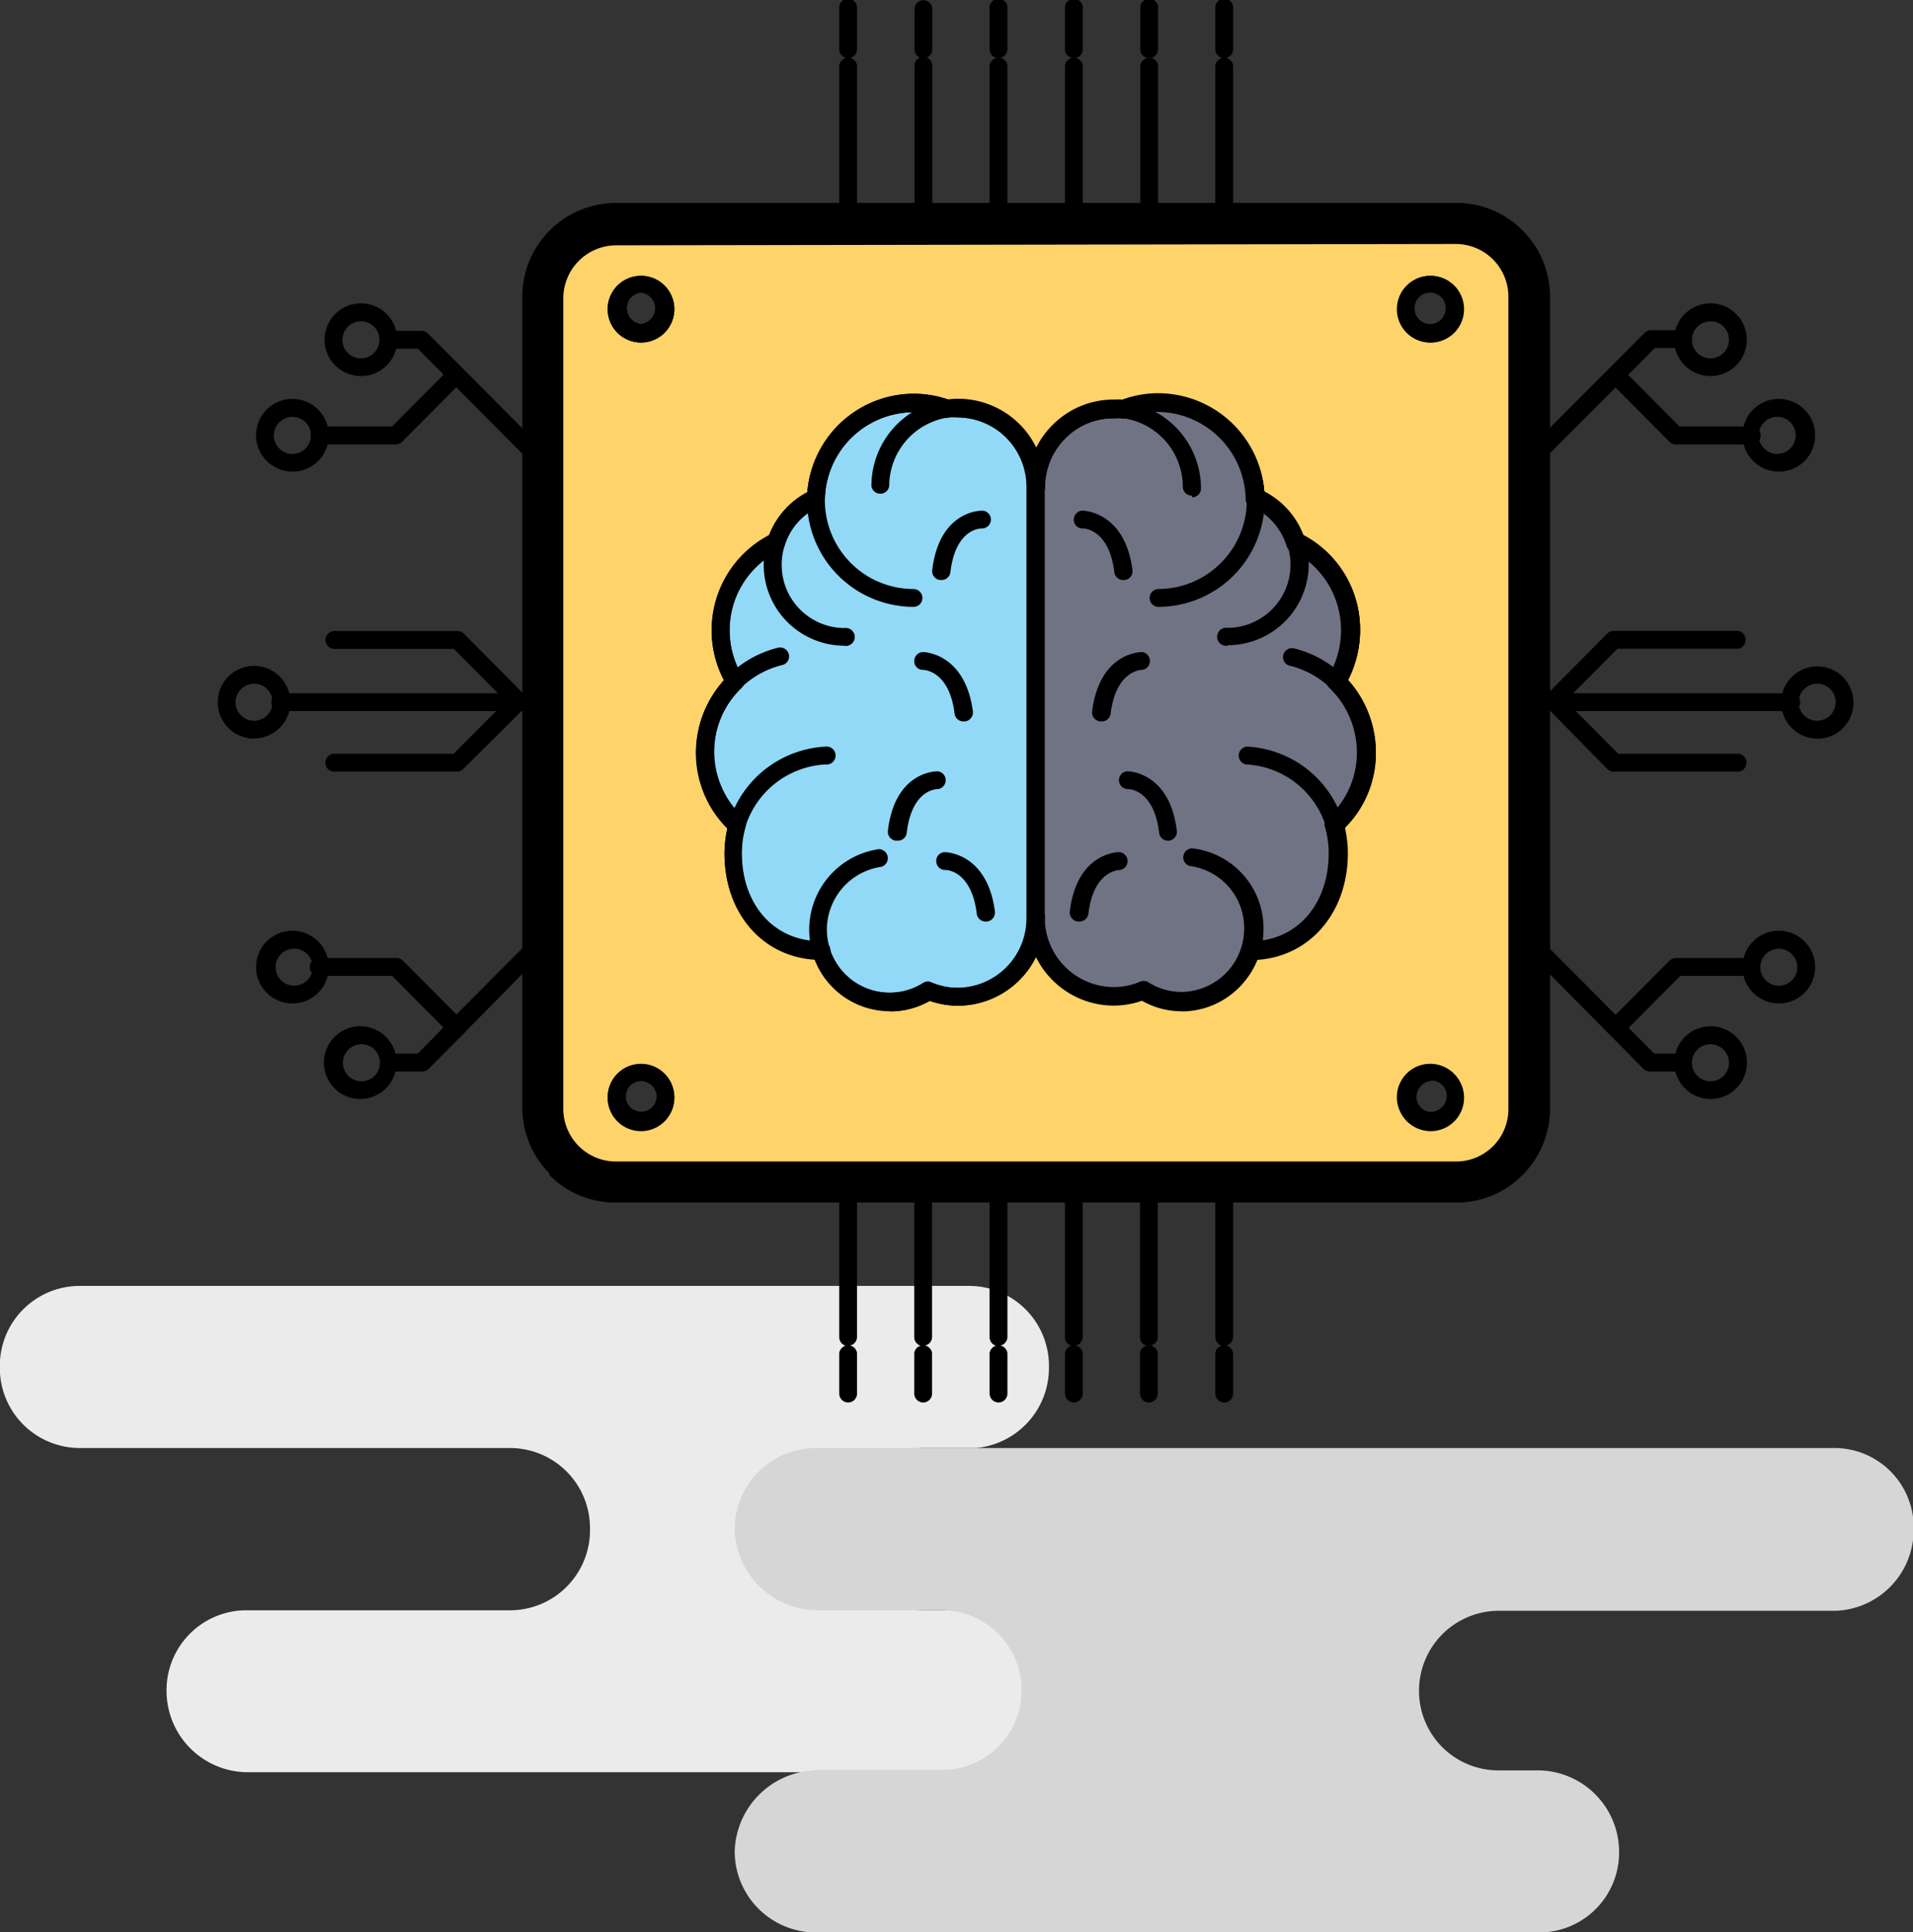 <svg id="Layer_1" data-name="Layer 1" xmlns="http://www.w3.org/2000/svg" viewBox="0 0 114.75 115.86"><rect x="0" y="0" width="114.75" height="115.86" fill="#333333" stroke="none"/><defs><style>.cls-1{fill:#ebebeb;}.cls-1,.cls-2{fill-rule:evenodd;}.cls-2{fill:#d6d6d6;}.cls-3{fill:#fdd36a;}.cls-4{fill:#92d9f8;}.cls-5{fill:#707384;}</style></defs><path class="cls-1" d="M330,360.84h15.8a4.8,4.8,0,0,0,4.8-4.87h0a4.8,4.8,0,0,0-4.8-4.86H320a4.8,4.8,0,0,1-4.8-4.86h0a4.79,4.79,0,0,1,4.8-4.86h53.33a4.79,4.79,0,0,1,4.8,4.86h0a4.82,4.82,0,0,1-4.37,4.86h-3.25a4.76,4.76,0,0,0-4.65,4.86h0a4.86,4.86,0,0,0,4.65,4.87h2.82a4.79,4.79,0,0,1,4.8,4.85h0a4.88,4.88,0,0,1-4.8,4.86H330a4.88,4.88,0,0,1-4.8-4.86h0a4.79,4.79,0,0,1,4.8-4.85Z" transform="translate(-315.21 -264.28)"/><path class="cls-2" d="M364.07,370.41h7.62a4.76,4.76,0,0,0,4.8-4.72h0a4.79,4.79,0,0,0-4.8-4.85h-7.62a5,5,0,0,1-4.79-4.87h0a4.88,4.88,0,0,1,4.79-4.86H425.3A4.76,4.76,0,0,1,430,356h0a4.86,4.86,0,0,1-4.66,4.87H405.13a4.79,4.79,0,0,0-4.8,4.85h0a4.76,4.76,0,0,0,4.8,4.72h2.4a4.89,4.89,0,0,1,4.8,4.87h0a4.79,4.79,0,0,1-4.8,4.85H364.07a4.87,4.87,0,0,1-4.79-4.85h0a5,5,0,0,1,4.79-4.87Z" transform="translate(-315.21 -264.28)"/><path class="cls-3" d="M372.67,324a4.7,4.7,0,0,0,4.68-4.69A4.69,4.69,0,0,0,382,324a4.57,4.57,0,0,0,1.74-.34,4.26,4.26,0,0,0,2.34.69,4.3,4.3,0,0,0,4.13-3.08c3.23,0,5.26-2.61,5.26-5.83a6.15,6.15,0,0,0-.26-1.74l.13-.05a5.86,5.86,0,0,0,0-8.53l.05,0a6,6,0,0,0,.83-3,5.85,5.85,0,0,0-3.18-5.22H393a4.38,4.38,0,0,0-2.33-2.67h-.11a5.82,5.82,0,0,0-7.86-5.39v0a4.76,4.76,0,0,0-3.95,1.32,4.71,4.71,0,0,0-1.37,3.33,4.69,4.69,0,0,0-4.68-4.69,4.63,4.63,0,0,0-.65,0v0a5.83,5.83,0,0,0-7.87,5.39H364a4.28,4.28,0,0,0-2.3,2.67h-.13a5.87,5.87,0,0,0-3.18,5.22,6,6,0,0,0,.83,3l.05,0a5.9,5.9,0,0,0,0,8.53l.14.05a6.15,6.15,0,0,0-.26,1.74c0,3.22,2,5.83,5.26,5.83a4.3,4.3,0,0,0,4.13,3.08,4.23,4.23,0,0,0,2.34-.69,4.57,4.57,0,0,0,1.74.34Zm-24.21,6.69V282.08a3.7,3.7,0,0,1,1.09-2.61,3.62,3.62,0,0,1,2.6-1.09h50.39a3.66,3.66,0,0,1,2.61,1.09,3.73,3.73,0,0,1,1.08,2.61v48.61a3.69,3.69,0,0,1-3.69,3.7H352.15a3.72,3.72,0,0,1-3.69-3.7Zm51.1-47.92a1.47,1.47,0,1,0,1.47-1.48,1.47,1.47,0,0,0-1.47,1.48Zm0,47.24a1.47,1.47,0,1,0,1.47-1.47,1.46,1.46,0,0,0-1.47,1.47Zm-47.36,0a1.47,1.47,0,1,0,1.46-1.47A1.46,1.46,0,0,0,352.2,330Zm1.46-48.72a1.48,1.48,0,1,0,1.48,1.48,1.47,1.47,0,0,0-1.48-1.48Z" transform="translate(-315.21 -264.28)"/><path d="M353.66,281.82a.95.95,0,0,0,0,1.89.95.95,0,0,0,0-1.89Zm0,3a2,2,0,1,1,2-2,2,2,0,0,1-2,2Zm47.37-3a.95.95,0,1,0,.93.95.94.94,0,0,0-.93-.95Zm0,3a2,2,0,1,1,2-2,2,2,0,0,1-2,2Zm-17.27,38.34a.55.55,0,0,1,.3.09,3.7,3.7,0,0,0,2,.6,3.8,3.8,0,0,0,3.62-2.7.53.53,0,0,1,.51-.38c2.78,0,4.72-2.18,4.72-5.29a5.46,5.46,0,0,0-.23-1.59.54.54,0,0,1,.31-.65h0a5.24,5.24,0,0,0,1.61-3.8,5.35,5.35,0,0,0-1.66-3.88.58.58,0,0,1-.17-.38.55.55,0,0,1,.16-.38h0a5.36,5.36,0,0,0,.72-2.68,5.3,5.3,0,0,0-2.75-4.67h0a.53.53,0,0,1-.51-.38,3.85,3.85,0,0,0-1.94-2.3.53.53,0,0,1-.52-.53,5.33,5.33,0,0,0-5.3-5.22,5.21,5.21,0,0,0-1.69.28h0a.53.53,0,0,1-.44.11,4,4,0,0,0-.55,0,4.09,4.09,0,0,0-2.92,1.21,4.15,4.15,0,0,0-1.22,3,.54.54,0,0,1-1.07,0,4.16,4.16,0,0,0-4.14-4.16,4,4,0,0,0-.55,0,.53.53,0,0,1-.44-.11h0A5.16,5.16,0,0,0,370,289a5.33,5.33,0,0,0-5.31,5.22.52.52,0,0,1-.52.53,3.75,3.75,0,0,0-1.91,2.3.55.55,0,0,1-.53.38,5.3,5.3,0,0,0-2.75,4.67,5.36,5.36,0,0,0,.72,2.68h0a.55.55,0,0,1,.16.38.58.58,0,0,1-.17.38,5.35,5.35,0,0,0-.07,7.68h0a.53.53,0,0,1,.33.65,5.82,5.82,0,0,0-.23,1.59c0,3.11,1.94,5.29,4.72,5.29a.55.55,0,0,1,.52.38,3.77,3.77,0,0,0,5.66,2.1.53.53,0,0,1,.49,0,4,4,0,0,0,1.54.31,4.16,4.16,0,0,0,4.14-4.16.54.54,0,1,1,1.07,0,4.16,4.16,0,0,0,4.14,4.16,4,4,0,0,0,1.54-.31.71.71,0,0,1,.2,0Zm2.34,1.76a4.77,4.77,0,0,1-2.39-.63,5.13,5.13,0,0,1-1.69.29,5.2,5.2,0,0,1-4.67-2.92,5.22,5.22,0,0,1-4.68,2.92,5.13,5.13,0,0,1-1.69-.29,4.84,4.84,0,0,1-6.9-2.46c-3.16-.2-5.41-2.81-5.41-6.35a7.06,7.06,0,0,1,.17-1.51,6.41,6.41,0,0,1-.2-8.88,6.42,6.42,0,0,1,2.69-8.67,4.85,4.85,0,0,1,2.3-2.6,6.41,6.41,0,0,1,6.36-5.89,6.28,6.28,0,0,1,2.17.38,3.89,3.89,0,0,1,.51,0,5.2,5.2,0,0,1,4.67,2.92,5.46,5.46,0,0,1,1-1.39,5.14,5.14,0,0,1,3.68-1.53,4.17,4.17,0,0,1,.52,0,6.19,6.19,0,0,1,2.16-.38,6.4,6.4,0,0,1,6.35,5.89,4.91,4.91,0,0,1,2.32,2.61,6.36,6.36,0,0,1,3.42,5.67,6.47,6.47,0,0,1-.73,3,6.46,6.46,0,0,1,1.68,4.34,6.27,6.27,0,0,1-1.9,4.53,6.64,6.64,0,0,1,.18,1.52c0,3.54-2.25,6.15-5.41,6.35a4.86,4.86,0,0,1-4.51,3.09Zm-32.44,4.19a.93.93,0,0,0-.92.94.93.93,0,1,0,1.86,0,.94.94,0,0,0-.94-.94Zm0,3a2,2,0,1,1,2-2,2,2,0,0,1-2,2Zm47.37-3a.95.95,0,0,0,0,1.89A1,1,0,0,0,402,330a.94.94,0,0,0-.93-.94Zm0,3a2,2,0,1,1,2-2,2,2,0,0,1-2,2Zm-48.88-53.12a3.18,3.18,0,0,0-3.15,3.17v48.61a3.16,3.16,0,0,0,3.15,3.16h50.39a3.14,3.14,0,0,0,3.15-3.16V282.08a3.16,3.16,0,0,0-3.15-3.17Zm50.39,56H352.15a4.23,4.23,0,0,1-4.22-4.23V282.08a4.25,4.25,0,0,1,4.22-4.24h50.39a4.25,4.25,0,0,1,4.22,4.24v48.61a4.26,4.26,0,0,1-1.24,3,4.18,4.18,0,0,1-3,1.23Z" transform="translate(-315.21 -264.28)"/><path class="cls-4" d="M377.35,293.47v25.84a4.7,4.7,0,0,1-4.68,4.69,4.57,4.57,0,0,1-1.74-.34,4.23,4.23,0,0,1-2.34.69,4.3,4.3,0,0,1-4.13-3.08c-3.22,0-5.26-2.61-5.26-5.83a6.15,6.15,0,0,1,.26-1.74l-.14-.05a5.9,5.9,0,0,1,0-8.53l-.05,0a6,6,0,0,1-.83-3,5.87,5.87,0,0,1,3.18-5.22h.13a4.28,4.28,0,0,1,2.3-2.67h.11a5.83,5.83,0,0,1,7.87-5.39v0a4.63,4.63,0,0,1,.65,0,4.69,4.69,0,0,1,4.68,4.69Z" transform="translate(-315.21 -264.28)"/><path d="M359.61,313.19h0a.53.53,0,0,1,.33.65,5.82,5.82,0,0,0-.23,1.59c0,3.11,1.94,5.29,4.72,5.29a.55.55,0,0,1,.52.38,3.77,3.77,0,0,0,5.66,2.1.53.53,0,0,1,.49,0,4,4,0,0,0,1.54.31,4.16,4.16,0,0,0,4.14-4.16V293.47a4.16,4.16,0,0,0-4.14-4.16,4,4,0,0,0-.55,0,.53.53,0,0,1-.44-.11h0A5.16,5.16,0,0,0,370,289a5.33,5.33,0,0,0-5.31,5.22.52.52,0,0,1-.52.53,3.75,3.75,0,0,0-1.91,2.3.54.54,0,0,1-.53.38,5.3,5.3,0,0,0-2.75,4.67,5.36,5.36,0,0,0,.72,2.68h0a.55.55,0,0,1,.16.38.58.58,0,0,1-.17.38,5.35,5.35,0,0,0-.07,7.68Zm9,11.69a4.8,4.8,0,0,1-4.51-3.09c-3.16-.2-5.41-2.81-5.41-6.35a7.06,7.06,0,0,1,.17-1.51,6.41,6.41,0,0,1-.2-8.88,6.42,6.42,0,0,1,2.69-8.67,4.85,4.85,0,0,1,2.3-2.6,6.41,6.41,0,0,1,6.36-5.89,6.28,6.28,0,0,1,2.17.38,3.89,3.89,0,0,1,.51,0,5.22,5.22,0,0,1,5.21,5.23v25.84a5.23,5.23,0,0,1-5.21,5.23,5.13,5.13,0,0,1-1.69-.29,4.77,4.77,0,0,1-2.39.63Z" transform="translate(-315.21 -264.28)"/><path class="cls-5" d="M377.35,293.47a4.71,4.71,0,0,1,1.37-3.33,4.76,4.76,0,0,1,3.95-1.32v0a5.82,5.82,0,0,1,7.86,5.39h.11a4.38,4.38,0,0,1,2.33,2.67h.11a5.85,5.85,0,0,1,3.18,5.22,6,6,0,0,1-.83,3l-.05,0a5.86,5.86,0,0,1,0,8.53l-.13.05a6.15,6.15,0,0,1,.26,1.74c0,3.22-2,5.83-5.26,5.83a4.3,4.3,0,0,1-4.13,3.08,4.26,4.26,0,0,1-2.34-.69A4.57,4.57,0,0,1,382,324a4.69,4.69,0,0,1-4.67-4.69V293.47Z" transform="translate(-315.21 -264.28)"/><path d="M383.76,323.12a.55.55,0,0,1,.3.09,3.7,3.7,0,0,0,2,.6,3.8,3.8,0,0,0,3.62-2.7.53.53,0,0,1,.51-.38c2.78,0,4.72-2.18,4.72-5.29a5.46,5.46,0,0,0-.23-1.59.54.54,0,0,1,.31-.65h0a5.24,5.24,0,0,0,1.61-3.8,5.35,5.35,0,0,0-1.66-3.88.58.58,0,0,1-.17-.38.55.55,0,0,1,.16-.38h0a5.36,5.36,0,0,0,.72-2.68,5.3,5.3,0,0,0-2.75-4.67h0a.53.53,0,0,1-.51-.38,3.85,3.85,0,0,0-1.94-2.3.53.53,0,0,1-.52-.53,5.33,5.33,0,0,0-5.3-5.22,5.21,5.21,0,0,0-1.69.28h0a.53.53,0,0,1-.44.11,4,4,0,0,0-.55,0,4.09,4.09,0,0,0-2.92,1.21,4.15,4.15,0,0,0-1.22,3v25.84a4.16,4.16,0,0,0,4.14,4.16,4,4,0,0,0,1.54-.31.71.71,0,0,1,.2,0Zm2.34,1.76a4.77,4.77,0,0,1-2.39-.63,5.13,5.13,0,0,1-1.69.29,5.23,5.23,0,0,1-5.21-5.23V293.47a5.23,5.23,0,0,1,1.53-3.7,5.14,5.14,0,0,1,3.68-1.53,4.17,4.17,0,0,1,.52,0,6.19,6.19,0,0,1,2.16-.38,6.4,6.4,0,0,1,6.35,5.89,4.91,4.91,0,0,1,2.32,2.61,6.36,6.36,0,0,1,3.42,5.67,6.47,6.47,0,0,1-.73,3,6.46,6.46,0,0,1,1.68,4.34,6.27,6.27,0,0,1-1.9,4.53,6.64,6.64,0,0,1,.18,1.52c0,3.54-2.25,6.15-5.41,6.35a4.86,4.86,0,0,1-4.51,3.09Z" transform="translate(-315.21 -264.28)"/><path d="M348.19,334.67a5.63,5.63,0,0,1-1.65-4V282.08a5.62,5.62,0,0,1,5.61-5.63h50.39a5.55,5.55,0,0,1,4,1.65,5.62,5.62,0,0,1,1.65,4v8.63h0v40a5.65,5.65,0,0,1-1.64,4,5.56,5.56,0,0,1-4,1.66H352.15a5.57,5.57,0,0,1-4-1.66Zm.27-52.59v48.61a3.72,3.72,0,0,0,3.69,3.7h50.39a3.69,3.69,0,0,0,3.69-3.7V282.08a3.73,3.73,0,0,0-1.08-2.61,3.66,3.66,0,0,0-2.61-1.09H352.15a3.62,3.62,0,0,0-2.6,1.09,3.7,3.7,0,0,0-1.09,2.61Z" transform="translate(-315.21 -264.28)"/><path d="M401,329.07a.95.95,0,0,0,0,1.89A1,1,0,0,0,402,330a.94.94,0,0,0-.93-.94Zm0,3a2,2,0,1,1,2-2,2,2,0,0,1-2,2Z" transform="translate(-315.21 -264.28)"/><path d="M401,281.82a.95.95,0,1,0,.93.95.94.94,0,0,0-.93-.95Zm0,3a2,2,0,1,1,2-2,2,2,0,0,1-2,2Z" transform="translate(-315.21 -264.28)"/><path d="M353.66,281.82a.95.95,0,0,0,0,1.89.95.95,0,0,0,0-1.89Zm0,3a2,2,0,1,1,2-2,2,2,0,0,1-2,2Z" transform="translate(-315.21 -264.28)"/><path d="M353.66,329.07a.93.93,0,0,0-.92.94.93.93,0,1,0,1.86,0,.94.94,0,0,0-.94-.94Zm0,3a2,2,0,1,1,2-2,2,2,0,0,1-2,2Z" transform="translate(-315.21 -264.28)"/><path d="M416.18,328.53h-2a.54.54,0,0,1-.38-.15L407,321.51a.54.54,0,0,1,.76-.76l6.68,6.71h1.77a.54.54,0,0,1,0,1.07Z" transform="translate(-315.21 -264.28)"/><path d="M412.11,326.43a.55.55,0,0,1-.38-.15.54.54,0,0,1,0-.76l3.62-3.63a.55.55,0,0,1,.38-.16h4.55a.54.54,0,0,1,0,1.07H416l-3.46,3.48a.55.55,0,0,1-.38.15Z" transform="translate(-315.21 -264.28)"/><path d="M422.58,306.92H407.35a.54.54,0,0,1,0-1.07h15.23a.54.54,0,1,1,0,1.07Z" transform="translate(-315.21 -264.28)"/><path d="M419.34,310.55H412a.55.55,0,0,1-.38-.16L408,306.71a.53.53,0,1,1,.74-.77l.07.06,3.47,3.48h7.08a.54.54,0,1,1,0,1.07Z" transform="translate(-315.21 -264.28)"/><path d="M417.81,326.9a1.11,1.11,0,1,0,1.11,1.1,1.1,1.1,0,0,0-1.11-1.1Zm0,3.28A2.18,2.18,0,1,1,420,328a2.18,2.18,0,0,1-2.18,2.18Z" transform="translate(-315.21 -264.28)"/><path d="M421.92,321.17a1.11,1.11,0,1,0,1.1,1.1,1.11,1.11,0,0,0-1.1-1.1Zm0,3.28a2.18,2.18,0,1,1,2.17-2.18,2.18,2.18,0,0,1-2.17,2.18Z" transform="translate(-315.21 -264.28)"/><path d="M424.23,305.28a1.11,1.11,0,1,0,1.09,1.11,1.1,1.1,0,0,0-1.09-1.11Zm0,3.29a2.18,2.18,0,0,1-2.18-2.18h0a2.17,2.17,0,1,1,2.18,2.19Z" transform="translate(-315.21 -264.28)"/><path d="M407.35,292.05a.51.51,0,0,1-.38-.16.54.54,0,0,1,0-.76l.75-.73a.13.13,0,0,1,.06-.07l4-4,2.08-2.09a.55.55,0,0,1,.38-.16h2a.54.54,0,0,1,0,1.07h-1.77l-1.92,1.94-3.9,3.9-.06.07-.81.8a.53.53,0,0,1-.37.15Z" transform="translate(-315.21 -264.28)"/><path d="M420.28,290.93h-4.55a.53.53,0,0,1-.38-.16l-3.62-3.64a.54.54,0,0,1,.76-.76l3.46,3.48h4.33a.54.54,0,0,1,0,1.08Z" transform="translate(-315.21 -264.28)"/><path d="M408.35,306.88a.54.54,0,0,1-.39-.16.54.54,0,0,1,0-.76h0l3.67-3.7a.52.52,0,0,1,.38-.15h7.3a.54.54,0,1,1,0,1.07h-7.08l-3.54,3.56a.53.53,0,0,1-.37.15Z" transform="translate(-315.21 -264.28)"/><path d="M417.81,283.55a1.11,1.11,0,1,0,1.11,1.11,1.1,1.1,0,0,0-1.11-1.11Zm0,3.28a2.18,2.18,0,1,1,2.18-2.17,2.17,2.17,0,0,1-2.18,2.17Z" transform="translate(-315.21 -264.28)"/><path d="M421.92,289.28a1.11,1.11,0,1,0,0,2.21,1.11,1.11,0,0,0,0-2.21Zm0,3.28a2.18,2.18,0,1,1,2.17-2.17,2.17,2.17,0,0,1-2.17,2.17Z" transform="translate(-315.21 -264.28)"/><path d="M366.08,267.77a.54.54,0,0,1-.53-.54v-2.41a.54.54,0,1,1,1.07,0v2.41a.54.54,0,0,1-.54.54Z" transform="translate(-315.21 -264.28)"/><path d="M370.6,277.19a.53.53,0,0,1-.53-.54v-8.44a.53.53,0,0,1,1.06,0v8.44a.53.53,0,0,1-.53.54Z" transform="translate(-315.21 -264.28)"/><path d="M370.6,267.77a.53.53,0,0,1-.53-.54v-2.41a.53.53,0,1,1,1.06,0v2.41a.53.53,0,0,1-.53.54Z" transform="translate(-315.21 -264.28)"/><path d="M375.11,277.19a.54.54,0,0,1-.54-.54v-8.44a.54.54,0,0,1,1.07,0v8.44a.54.54,0,0,1-.53.54Z" transform="translate(-315.21 -264.28)"/><path d="M375.11,267.77a.54.54,0,0,1-.54-.54v-2.41a.54.54,0,1,1,1.07,0v2.41a.54.54,0,0,1-.53.54Z" transform="translate(-315.21 -264.28)"/><path d="M379.62,277.19a.54.54,0,0,1-.53-.54v-8.44a.54.54,0,0,1,1.07,0v8.44a.54.54,0,0,1-.54.54Z" transform="translate(-315.21 -264.28)"/><path d="M379.62,267.77a.54.54,0,0,1-.53-.54v-2.41a.54.54,0,1,1,1.07,0v2.41a.54.54,0,0,1-.54.54Z" transform="translate(-315.21 -264.28)"/><path d="M384.14,277.19a.54.54,0,0,1-.53-.54v-8.44a.54.54,0,0,1,1.07,0v8.44a.54.54,0,0,1-.54.54Z" transform="translate(-315.21 -264.28)"/><path d="M384.14,267.77a.54.54,0,0,1-.53-.54v-2.41a.54.54,0,1,1,1.07,0v2.41a.54.54,0,0,1-.54.54Z" transform="translate(-315.21 -264.28)"/><path d="M388.64,277.19a.54.54,0,0,1-.53-.54v-8.44a.54.54,0,0,1,1.07,0v8.44a.54.54,0,0,1-.54.54Z" transform="translate(-315.21 -264.28)"/><path d="M388.64,267.77a.54.54,0,0,1-.53-.54v-2.41a.54.54,0,1,1,1.07,0v2.41a.54.54,0,0,1-.54.54Z" transform="translate(-315.21 -264.28)"/><path d="M366.08,277.19a.54.54,0,0,1-.53-.54v-8.44a.54.54,0,0,1,1.07,0v8.44a.54.54,0,0,1-.54.54Z" transform="translate(-315.21 -264.28)"/><path d="M388.64,348.38a.54.54,0,0,1-.53-.54v-2.42a.54.54,0,0,1,1.07,0v2.42a.54.54,0,0,1-.54.54Z" transform="translate(-315.21 -264.28)"/><path d="M384.13,345a.54.54,0,0,1-.54-.54V336a.54.54,0,0,1,1.07,0v8.44a.54.54,0,0,1-.53.54Z" transform="translate(-315.21 -264.28)"/><path d="M384.13,348.38a.54.54,0,0,1-.54-.54v-2.42a.54.54,0,0,1,1.07,0v2.42a.54.54,0,0,1-.53.54Z" transform="translate(-315.21 -264.28)"/><path d="M379.62,345a.54.54,0,0,1-.53-.54V336a.54.54,0,0,1,1.07,0v8.44a.54.54,0,0,1-.54.54Z" transform="translate(-315.21 -264.28)"/><path d="M379.62,348.38a.54.54,0,0,1-.53-.54v-2.42a.54.54,0,0,1,1.07,0v2.42a.54.54,0,0,1-.54.54Z" transform="translate(-315.21 -264.28)"/><path d="M375.11,345a.54.54,0,0,1-.54-.54V336a.54.54,0,0,1,1.07,0v8.44a.54.54,0,0,1-.53.54Z" transform="translate(-315.21 -264.28)"/><path d="M375.11,348.38a.54.54,0,0,1-.54-.54v-2.42a.54.54,0,0,1,1.07,0v2.42a.54.54,0,0,1-.53.54Z" transform="translate(-315.21 -264.28)"/><path d="M370.59,345a.54.54,0,0,1-.54-.54V336a.54.54,0,0,1,1.07,0v8.44a.54.54,0,0,1-.53.54Z" transform="translate(-315.21 -264.28)"/><path d="M370.59,348.38a.54.54,0,0,1-.54-.54v-2.42a.54.54,0,0,1,1.07,0v2.42a.54.54,0,0,1-.53.54Z" transform="translate(-315.21 -264.28)"/><path d="M366.08,345a.54.54,0,0,1-.53-.54V336a.54.54,0,0,1,1.07,0v8.44a.54.54,0,0,1-.54.54Z" transform="translate(-315.21 -264.28)"/><path d="M366.08,348.38a.54.54,0,0,1-.53-.54v-2.42a.54.54,0,0,1,1.07,0v2.42a.54.54,0,0,1-.54.54Z" transform="translate(-315.21 -264.28)"/><path d="M388.64,345a.54.54,0,0,1-.53-.54V336a.54.54,0,0,1,1.07,0v8.44a.54.54,0,0,1-.54.54Z" transform="translate(-315.21 -264.28)"/><path d="M340.49,328.53h-2a.54.54,0,0,1,0-1.07h1.77l1.92-1.94,4.75-4.77a.54.54,0,0,1,.76,0,.56.56,0,0,1,0,.76L343,326.28l-2.08,2.1a.54.54,0,0,1-.38.15Z" transform="translate(-315.21 -264.28)"/><path d="M342.57,326.43a.55.55,0,0,1-.38-.15l-3.46-3.48H334.4a.54.54,0,1,1,0-1.07H339a.53.53,0,0,1,.38.16l3.62,3.63a.54.54,0,0,1,0,.76.55.55,0,0,1-.38.15Z" transform="translate(-315.21 -264.28)"/><path d="M347.32,306.92H332.1a.54.54,0,1,1,0-1.07h15.22a.54.54,0,0,1,0,1.07Z" transform="translate(-315.21 -264.28)"/><path d="M342.64,310.55h-7.3a.54.54,0,1,1,0-1.07h7.08l3.53-3.54a.54.54,0,0,1,.76.76l-.06.06L343,310.39a.55.55,0,0,1-.38.16Z" transform="translate(-315.21 -264.28)"/><path d="M336.86,326.9A1.11,1.11,0,1,0,338,328a1.1,1.1,0,0,0-1.11-1.1Zm0,3.28A2.18,2.18,0,1,1,339,328a2.18,2.18,0,0,1-2.18,2.18Z" transform="translate(-315.21 -264.28)"/><path d="M332.75,321.17a1.11,1.11,0,0,0,0,2.21,1.11,1.11,0,1,0,0-2.21Zm0,3.28a2.18,2.18,0,1,1,2.18-2.18,2.17,2.17,0,0,1-2.18,2.18Z" transform="translate(-315.21 -264.28)"/><path d="M330.45,305.28a1.11,1.11,0,1,0,1.11,1.11,1.1,1.1,0,0,0-1.11-1.11Zm0,3.29a2.18,2.18,0,1,1,2.18-2.19h0a2.18,2.18,0,0,1-2.18,2.18Z" transform="translate(-315.21 -264.28)"/><path d="M347.32,292.05a.51.51,0,0,1-.38-.16l-6.67-6.7H338.5a.54.54,0,0,1,0-1.07h2a.55.55,0,0,1,.38.16l6.83,6.85a.56.56,0,0,1,0,.76.54.54,0,0,1-.38.16Z" transform="translate(-315.21 -264.28)"/><path d="M339,290.93H334.4a.54.54,0,0,1,0-1.08h4.33l3.46-3.48a.54.54,0,0,1,.76.76l-3.62,3.64a.53.53,0,0,1-.38.16Z" transform="translate(-315.21 -264.28)"/><path d="M346.33,306.88a.57.57,0,0,1-.38-.15v0l-3.52-3.54h-7.08a.54.54,0,1,1,0-1.07h7.3a.52.52,0,0,1,.38.15l3.69,3.72a.53.53,0,0,1-.38.91Z" transform="translate(-315.21 -264.28)"/><path d="M336.86,283.55a1.11,1.11,0,1,0,1.11,1.11,1.1,1.1,0,0,0-1.11-1.11Zm0,3.28a2.18,2.18,0,1,1,2.18-2.17,2.17,2.17,0,0,1-2.18,2.17Z" transform="translate(-315.21 -264.28)"/><path d="M332.75,289.28a1.11,1.11,0,1,0,1.11,1.11,1.1,1.1,0,0,0-1.11-1.11Zm0,3.28a2.18,2.18,0,1,1,2.18-2.17,2.17,2.17,0,0,1-2.18,2.17Z" transform="translate(-315.21 -264.28)"/><path d="M368.59,324.88a4.79,4.79,0,0,1-4.64-3.46,5,5,0,0,1-.2-1.4,4.88,4.88,0,0,1,4.17-4.82.54.54,0,0,1,.15,1.06,3.81,3.81,0,0,0-3.26,3.76,4,4,0,0,0,.16,1.09,3.78,3.78,0,0,0,5.67,2.1.53.53,0,0,1,.49,0,4,4,0,0,0,1.54.31,4.16,4.16,0,0,0,4.14-4.16.54.54,0,1,1,1.07,0,5.23,5.23,0,0,1-5.21,5.23,5.13,5.13,0,0,1-1.69-.29,4.77,4.77,0,0,1-2.39.63Z" transform="translate(-315.21 -264.28)"/><path d="M377.35,294a.54.54,0,0,1-.54-.53,4.16,4.16,0,0,0-4.14-4.16,4,4,0,0,0-.55,0h0a4.16,4.16,0,0,0-3.57,4.11.54.54,0,0,1-1.07,0,5.23,5.23,0,0,1,4.48-5.17,3.91,3.91,0,0,1,.73-.06,5.22,5.22,0,0,1,5.21,5.23.53.53,0,0,1-.53.53Z" transform="translate(-315.21 -264.28)"/><path d="M364.46,321.8c-3.35,0-5.79-2.67-5.79-6.36a6.51,6.51,0,0,1,.28-1.89,6.4,6.4,0,0,1,5.77-4.5.54.54,0,1,1,0,1.07,5.33,5.33,0,0,0-4.8,3.74,5.7,5.7,0,0,0-.23,1.58c0,3.11,1.94,5.29,4.72,5.29a.54.54,0,1,1,0,1.07Z" transform="translate(-315.21 -264.28)"/><path d="M359.32,314.19A.51.51,0,0,1,359,314a6.41,6.41,0,0,1,2.88-10.88.54.54,0,0,1,.65.4.53.53,0,0,1-.4.64,5.37,5.37,0,0,0-2.41,1.31,5.34,5.34,0,0,0,0,7.75.53.53,0,0,1,0,.76.52.52,0,0,1-.39.17Z" transform="translate(-315.21 -264.28)"/><path d="M359.26,305.61a.53.53,0,0,1-.46-.26,6.43,6.43,0,0,1,2.57-9,.54.54,0,0,1,.72.24.54.54,0,0,1-.23.72,5.29,5.29,0,0,0-2.89,4.74,5.4,5.4,0,0,0,.75,2.74.55.55,0,0,1-.18.74.55.55,0,0,1-.28.07Z" transform="translate(-315.21 -264.28)"/><path d="M370,300.67a6.4,6.4,0,0,1-6.38-6.4v-.09a6.41,6.41,0,0,1,6.38-6.29,6.57,6.57,0,0,1,2.22.39.55.55,0,0,1,.32.69.54.54,0,0,1-.69.32A5.39,5.39,0,0,0,370,289a5.33,5.33,0,0,0-5.31,5.22v.09A5.32,5.32,0,0,0,370,299.6a.54.54,0,0,1,.54.54.53.53,0,0,1-.54.53Z" transform="translate(-315.21 -264.28)"/><path d="M365.86,303a4.85,4.85,0,0,1-4.84-4.86,5.11,5.11,0,0,1,.2-1.41,4.82,4.82,0,0,1,2.59-3,.53.53,0,0,1,.71.26.53.53,0,0,1-.26.71,3.77,3.77,0,0,0-2,2.35,3.71,3.71,0,0,0-.16,1.1,3.78,3.78,0,0,0,3.77,3.79.54.54,0,1,1,0,1.07Z" transform="translate(-315.21 -264.28)"/><path d="M386.1,324.88a4.77,4.77,0,0,1-2.39-.63,5.13,5.13,0,0,1-1.69.29,5.23,5.23,0,0,1-5.21-5.23.54.54,0,1,1,1.07,0,4.16,4.16,0,0,0,4.14,4.16,4,4,0,0,0,1.54-.31.56.56,0,0,1,.5,0,3.7,3.7,0,0,0,2,.6,3.8,3.8,0,0,0,3.62-2.7,4,4,0,0,0,.16-1.09,3.75,3.75,0,0,0-3.26-3.76.54.54,0,0,1,.15-1.06A4.82,4.82,0,0,1,391,320a4.7,4.7,0,0,1-.21,1.4,4.86,4.86,0,0,1-4.64,3.46Z" transform="translate(-315.21 -264.28)"/><path d="M386.7,294a.54.54,0,0,1-.54-.53,4.16,4.16,0,0,0-3.57-4.11h0a4,4,0,0,0-.55,0,4.09,4.09,0,0,0-2.92,1.21,4.15,4.15,0,0,0-1.22,3,.54.54,0,0,1-1.07,0,5.23,5.23,0,0,1,1.53-3.7,5.14,5.14,0,0,1,3.68-1.53,3.91,3.91,0,0,1,.73.06,5.23,5.23,0,0,1,4.48,5.17.53.53,0,0,1-.53.53Z" transform="translate(-315.21 -264.28)"/><path d="M390.23,321.8a.54.54,0,0,1,0-1.07c2.78,0,4.72-2.18,4.72-5.29a5.51,5.51,0,0,0-.2-1.49.36.36,0,0,1,0-.09,5.29,5.29,0,0,0-4.79-3.74.54.54,0,0,1,.05-1.07,6.37,6.37,0,0,1,5.73,4.39l.05.11a6.85,6.85,0,0,1,.27,1.89c0,3.69-2.43,6.36-5.79,6.36Z" transform="translate(-315.21 -264.28)"/><path d="M395.36,314.19a.56.56,0,0,1-.4-.17.54.54,0,0,1,0-.76,5.27,5.27,0,0,0,1.68-3.87,5.35,5.35,0,0,0-1.66-3.88,5.29,5.29,0,0,0-2.4-1.31.52.52,0,0,1-.39-.64.53.53,0,0,1,.64-.4,6.38,6.38,0,0,1,2.89,1.58,6.44,6.44,0,0,1,2,4.65,6.36,6.36,0,0,1-2,4.66.54.54,0,0,1-.36.14Z" transform="translate(-315.21 -264.28)"/><path d="M395.43,305.61a.58.58,0,0,1-.28-.07.55.55,0,0,1-.18-.74,5.4,5.4,0,0,0,.75-2.74,5.28,5.28,0,0,0-2.88-4.74.54.54,0,0,1,.48-1,6.43,6.43,0,0,1,2.57,9,.53.53,0,0,1-.46.26Z" transform="translate(-315.21 -264.28)"/><path d="M384.7,300.67a.53.53,0,0,1-.53-.53.54.54,0,0,1,.53-.54,5.32,5.32,0,0,0,5.3-5.33v-.09a5.33,5.33,0,0,0-5.3-5.22,5.43,5.43,0,0,0-1.85.33.53.53,0,0,1-.68-.32.53.53,0,0,1,.31-.69,6.57,6.57,0,0,1,2.22-.39,6.4,6.4,0,0,1,6.37,6.28v.1a6.39,6.39,0,0,1-6.37,6.4Z" transform="translate(-315.21 -264.28)"/><path d="M388.83,303a.54.54,0,1,1,0-1.07,3.79,3.79,0,0,0,3.79-3.79,4,4,0,0,0-.16-1.1,3.84,3.84,0,0,0-2-2.35.53.53,0,1,1,.45-1,4.87,4.87,0,0,1-2,9.28Z" transform="translate(-315.21 -264.28)"/><path d="M377.35,319.85a.54.54,0,0,1-.54-.54V293.47a.54.54,0,1,1,1.07,0v25.84a.54.54,0,0,1-.53.54Z" transform="translate(-315.21 -264.28)"/><path d="M373,307.54a.53.53,0,0,1-.53-.47c-.32-2.58-1.83-2.62-1.89-2.62h0a.52.52,0,0,1-.53-.52.54.54,0,0,1,.52-.55s2.52,0,3,3.56a.55.55,0,0,1-.47.6Z" transform="translate(-315.21 -264.28)"/><path d="M369,314.69h-.07a.54.54,0,0,1-.46-.6c.43-3.6,2.93-3.56,3-3.56a.54.54,0,0,1,0,1.07h0c-.08,0-1.56,0-1.87,2.62a.53.53,0,0,1-.53.47Z" transform="translate(-315.21 -264.28)"/><path d="M374.32,319.54a.53.53,0,0,1-.52-.47c-.32-2.63-1.87-2.63-1.88-2.62a.53.53,0,0,1-.55-.52.52.52,0,0,1,.52-.55s2.54,0,3,3.56a.55.55,0,0,1-.47.6Z" transform="translate(-315.21 -264.28)"/><path d="M371.66,299.06h-.06a.53.53,0,0,1-.47-.6c.43-3.59,2.94-3.56,3-3.56a.54.54,0,0,1,.52.55.54.54,0,0,1-.55.52c-.08,0-1.57,0-1.88,2.62a.53.53,0,0,1-.53.47Z" transform="translate(-315.21 -264.28)"/><path d="M381.26,307.54h-.07a.55.55,0,0,1-.47-.6c.45-3.58,2.95-3.56,3-3.56a.54.54,0,0,1,0,1.07h0c-.08,0-1.57.05-1.89,2.62a.53.53,0,0,1-.52.47Z" transform="translate(-315.21 -264.28)"/><path d="M385.27,314.69a.53.53,0,0,1-.53-.47c-.31-2.64-1.85-2.62-1.86-2.62a.54.54,0,0,1-.55-.52.53.53,0,0,1,.52-.55s2.52,0,2.95,3.56a.54.54,0,0,1-.46.6Z" transform="translate(-315.21 -264.28)"/><path d="M379.92,319.54h-.07a.55.55,0,0,1-.47-.6c.43-3.58,2.94-3.57,3-3.56a.54.54,0,0,1,0,1.07h0c-.08,0-1.58.05-1.88,2.62a.55.55,0,0,1-.53.47Z" transform="translate(-315.21 -264.28)"/><path d="M382.58,299.06a.53.53,0,0,1-.53-.47c-.31-2.59-1.82-2.62-1.88-2.62a.52.52,0,0,1-.55-.52.54.54,0,0,1,.52-.55s2.54,0,3,3.56a.53.53,0,0,1-.46.6Z" transform="translate(-315.21 -264.28)"/></svg>